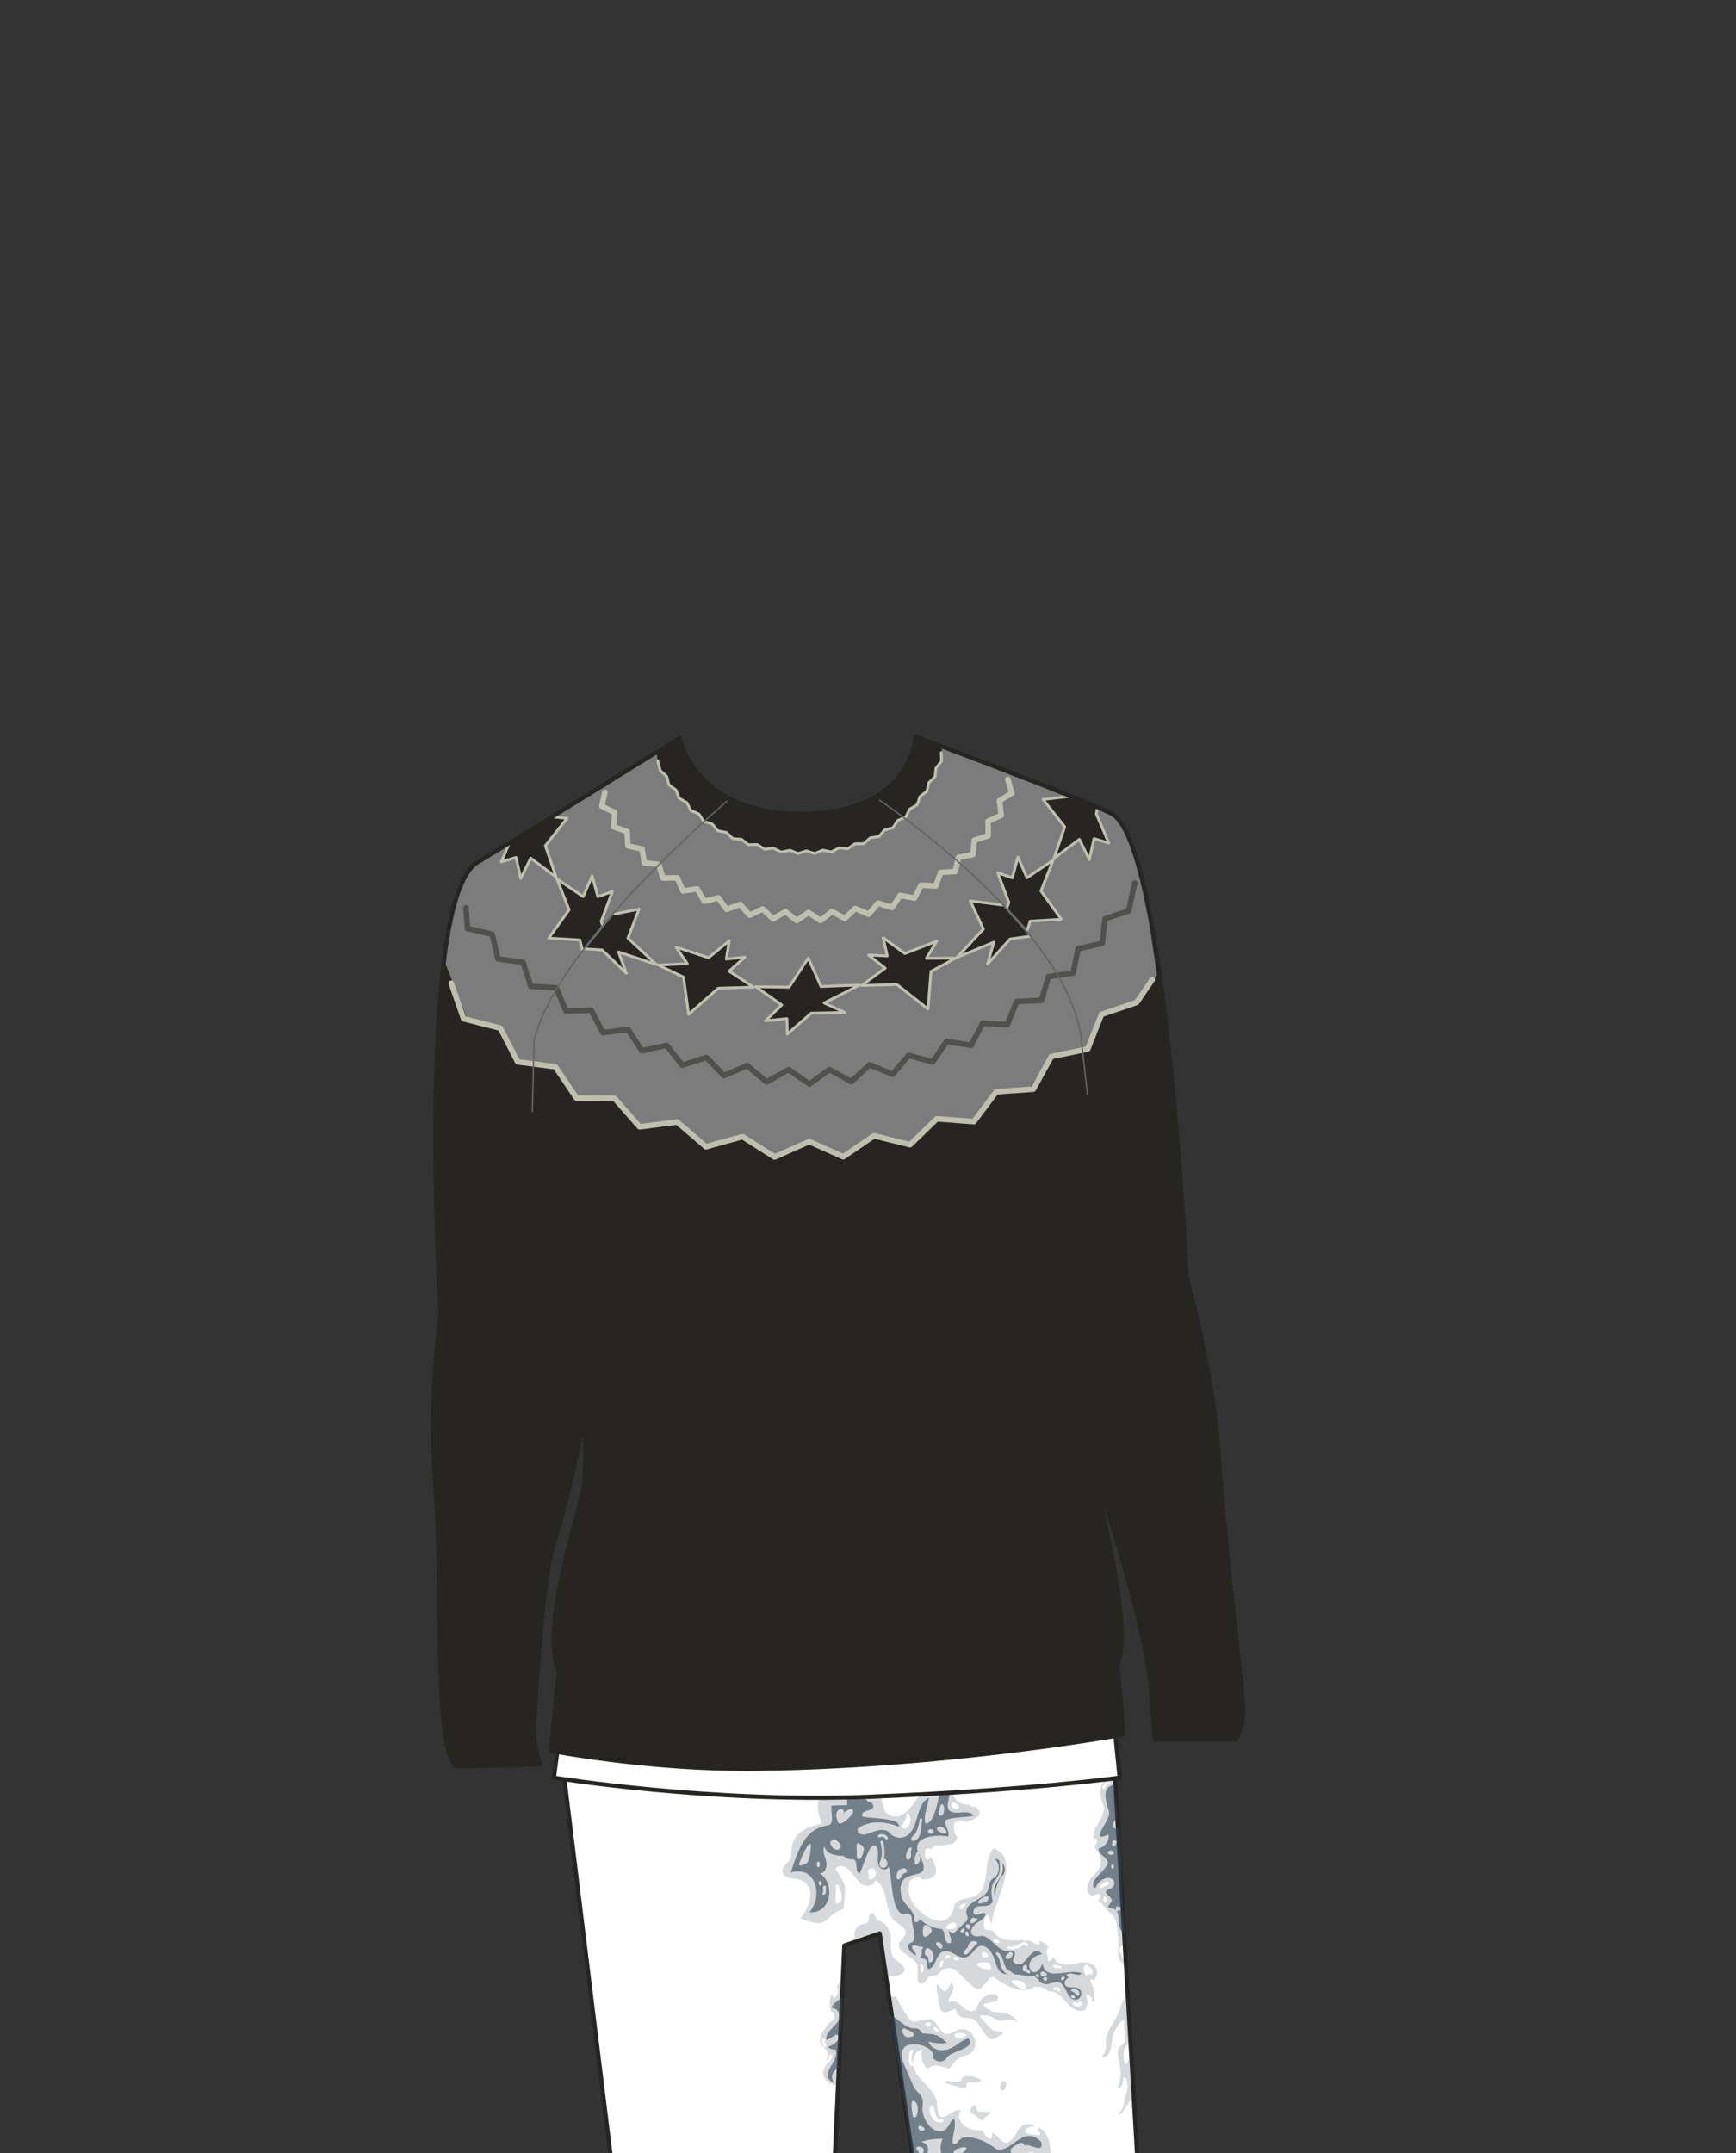 <svg xmlns="http://www.w3.org/2000/svg" width="1250" height="1550" viewBox="0 0 1250 1550"><rect x="0" y="0" width="1250" height="1550" fill="#333333" stroke="none"/><title>s03e01-01</title><polyline points="800.98 1248.13 821.08 1590.37 662.38 1588.52 633.48 1391.91 607.96 1400.59 599.12 1596.83 445.18 1596.61 404.44 1264.52" fill="#fff" stroke="#262521" stroke-linecap="round" stroke-linejoin="round" stroke-width="3"/><g opacity="0.2"><path d="M778,1412.88c-7.44,1.72-16.49,3.66-19.88-4.78.39,1.67-2.65,5.42-3.63,2.65a8.84,8.84,0,0,0-.88-4.58c-.76-.8.35-1.72.29-2.59a1,1,0,0,1,1.43-.89,12,12,0,0,0-7.16-5.46c2.59,6.22-4.81.72-6.85-.23-1.45-.52-4.48,1.08-5-.45-7.72.85-18.46.72-21.45-7.12-8.31,1.68-7.18-4.7-4.94-10.11,2.25-2.92,2.66,4.45,4.27,5.51.38-15.14,22.42-45.95,1.31-54.27-8.48,9.34-1.82,28.27-13,34.17-5,2.64-12.38,1.54-15.2,6.43-4,26.78-37.29,1.09-32.67-13.54-1.86-5.1,9.3-8.21,8.67-4.43,13.51-.56,12.31-7.15,6.89-16.67-.24,2.43-3.66,3.1-4.05.38-.32-1.63-.48-7.37,2.28-5.9a1,1,0,0,1,1.78.59c3.47-6.4,17.22.43,19.12-9-2.36-1.41-4.31-11.7-.29-10.79,1.42-1.8,4.33-1,6,0,6-1.77,14.92-5.13,7.44-11a5.4,5.4,0,0,1-4.69-1.61c-10.38.34-12.5-7.39-13.16-16.45-1.65-7.84-9.81-12.11-13.45-4,2.64,3.51,5.79,10.07.82,12.94-2.69-.14-2.37-6.87-3.46-9.12-7.44,8.53-16.42,33.33-30.52,22.45-1.7-2.17-1.93-5.09-2.6-7.75-3.23-12.73-19.63-19.45-31.26-14.18-7.64,13.53-21.26,4.78-12.4,29.73-15.89,3.94-22.35,8.53-22.1,24.4-1.52,3.8-6.69,6.11-6.26,10.18.59,5.52,9,4.31,14.09,6.52,10.75,5.62,5,19.81-1.15,27.07,21.8,9.45,17-3,31-6.54a139.32,139.32,0,0,0,1.14-16.46,43.33,43.33,0,0,0-7.23-12.58c8-7.06,13.82,6.83,19.06,11,3.44,2.41,9.72,1.36,9.94-2.84,10.19,5.4,5.83,22.89,14.8,30.13,8.06,5.48,9.76,7.36,2.64,14.28-3.1,8.35,10.64,10.07,12.68,16.47,1.45,4.4-1.11,11,1.81,13.5,5.24,1.34,5.71-6.59,8-5.17a8.23,8.23,0,0,1,4.29-.52c12.13-13.71,16.12,1.85,29.09,9.93,5.49.34,8.82-12.47,13-8,7.73,5.33,17.4,11.3,26.75,7.08,2-2.16,10.08-.31,11.29,2.49,11.35-1.75,14.33,16.85,26.09,13.61,2.29-1,1.7-4.23,2.69-6.23-3.35-8.3,2.37-6.4,3.34,0a5.71,5.71,0,0,0,1.19-.25,32.75,32.75,0,0,0-.13-7.1.87.87,0,0,1-.09-1,5,5,0,0,0-.22-1.54c-.79-1.32-4.65-8.71.44-5.48C793.36,1417.5,787.51,1411.82,778,1412.88Zm-92.64-114.82c1.25-1.42,5.22,1.48,5.12,3.09-1.44,2.47-6,.51-5.19-2.28A1.08,1.08,0,0,1,685.36,1298.06Zm-83.66,60.15c-.29-1.82,2.86-1.59,2.32.16,1.86,3.69,4.12,10.57-1.09,12a1,1,0,0,1-1.27-1C601.44,1365.65,602.16,1361.86,601.7,1358.21Zm28.87-9.09c-.46,3.85-6.14,6.27-4.93.39C623.07,1344.64,630.81,1342.84,630.57,1349.12Zm19.8-32.77c-2.38-2.56,3.24-6.48,2.36-9.86.06-1.64,2.45-1,2,.52C656.9,1310,654.84,1317.15,650.37,1316.35Zm14.51,102.75a1,1,0,0,1-1,1c-1.66-.18-.76-2.37-1-3.48-.06-.86-.75-2.06.45-2.44C665.53,1414.15,664.73,1417.63,664.88,1419.1Zm14.35-6.08c-1,.91-.38,3.49-2.16,3.24C674.49,1415.24,679.39,1408.48,679.23,1413Zm4.93-4.19a1,1,0,0,1-1.15.7h0c-.94,0-2.4,1.19-2.58-.53C680.53,1407.32,684.46,1406.73,684.16,1408.83Zm-2.28-20.2a1,1,0,0,1-.37-1.92C688.69,1379.27,692.94,1390.4,681.88,1388.63Zm8.18,22.19c-.39,1-3.62.09-3.48-.94C686.68,1407.92,691,1409.08,690.06,1410.82Zm5.11-38.73c-2.91.52-1.55,2.35-3.46,2.31C688.42,1372.45,696.54,1367.9,695.17,1372.09Zm11.83,34.3c.77-3.44,6.83,2,3.56,2.88-1.08-.12-3.43.37-3.31-1.31A1.65,1.65,0,0,1,707,1406.39Zm5.61,11.51c-9.24-.34-14-6.4-1-4.93a1,1,0,0,1,.93,1.19C713.44,1415,714.44,1417.63,712.61,1417.9Zm7-19.76c-.59,1.67-4.8,0-4-1.65C715.85,1395.32,720.22,1397.06,719.57,1398.14Zm19,33.52c-2.45,2.12-7.28-2.9-9.81-4.09C725.7,1424.06,740.69,1425.2,738.6,1431.66Zm-.22-30.94c-1.34-1.76-3.29.94-4.66,1.52-1.2,1.36-11.76,1.66-7.5-1.12,6.25,2,10.37-6.23,13.89-1.41C740.83,1400.79,739.09,1401.79,738.38,1400.72Zm24.4,33a1,1,0,0,1-1.19-.63v0c-.69-1-3.05.6-3.16-1.26C758.93,1429.18,765.73,1431.55,762.78,1433.67Zm.76-16.5c-1.54-.36-5.16.09-5.21-2,1-1.76,3.59.37,5.21,0A1,1,0,0,1,763.54,1417.17ZM779,1443.38c-.27.13-.56.24-.85.35-1.07,2.16-4,.44-5.43-.5h0c-1.47-1.1.58-2.58,1.65-1.34a1,1,0,0,1,1.27,0,.87.87,0,0,0,.82.17C776.82,1440.07,780.89,1442,779,1443.38Zm6.81-22a5.42,5.42,0,0,1-1.45-.37c-3.24,3.93-4.88-3.74-3.3-5.7a1,1,0,0,1,1.45-.61h0C784.71,1415.44,788.83,1419.77,785.78,1421.41Z" fill="#314251"/></g><g opacity="0.2"><path d="M603.89,1272.06l-3.75,13.45a18.17,18.17,0,0,1,4-2.44A13.23,13.23,0,0,0,603.89,1272.06Z" fill="#262521"/></g><g opacity="0.2"><path d="M811.38,1411.64c-2.36,0-3.48-2.88-3.92-4.89-3-2.49-1.29-5.28,1.46-6.74a1,1,0,0,1,1.49-.25h.06c-2.43-31.62-8.16-106.72-8.31-121.09-11.7,3-11.41,12.46-7.44,21.7.93,6.64-4.83,12.52-7.32,18.67,1.43.6.74,1.57-.16,2.36-.26.74.17,1.42.52,2.11,3.87.06,2.33,4.37-.26,5.34,6.5,8.63,7.49,14.24-.84,22.17-4.06,3.83-6.26,14,1.22,13.8,3.32-3.16,7.12.43,2.37,3.09a38.44,38.44,0,0,1,8.77,9.57c6.12,1.08,6.12,18.65,6.3,24-.81,5.06-.44,12.89,6.22,12.29C811.53,1413.53,811.47,1412.8,811.38,1411.64Zm-14.46-43.43c-.56,2.66-3.45.31-2.23-1.4C794.5,1363.81,797.76,1366.29,796.92,1368.21Zm1.08-11.47c-1.5,1-3.38,1.37-4.83,2.49-1.09.68-2.14-1.09-1-1.73.15-.55.7-.71,1.19-.78,1-.52,1.77-1.57,2.91-1.92C797.47,1354.26,799.43,1355.65,798,1356.74Zm1.19-73.19c-.73,1.13-2.45,1.46-3.12,2.78-.42.68-.54,1.85-1.63,1.58C791.44,1286.58,799.07,1279.6,799.19,1283.55Z" fill="#314251"/></g><g opacity="0.2"><path d="M752.83,1535.91a14,14,0,0,0-4.19-4.09c-.56.39-1.09.84-1.66,1.23.25.59,1.21.89,1,1.62,1.13.63,1.72,2.63-.13,2.52-1.64-.22-5.63-.33-7.87-1.33a1,1,0,0,1-1.28-1.3c-.76-3.28,3.51-3,5.49-3.91.07-.24.14-.48.22-.71-13.53-4.16-11.61,11.75-20.07,12.62-4.07-.49-5.95-5.85-10-7,1,7.77-5.36,2.84-6.26-1.47a84.76,84.76,0,0,1-8.54-1.11c-6.12-1.38-12-9.08-7.43-13.37-6-4.07-16.64,15.54-17.44-5.37-1.25-11.23-15.09-16.4-17.08-27.32-4,3.7-4.21-12.36-.48-11.28a1,1,0,0,1,.35,1.37c-1.14,2.86-1.64,6.45,0,9.19-.44-4.71,2-9.91,6.59-10.74a13,13,0,0,0,3.4,13.45h1.59c1.47-3.37,11.45-.95,14.3.55,5.57-5.61,4.44-8.24,13.5-10.09,10.84-4.89,4.29-21.79-7-18.06-14,7.8-10.36-1.42-19.05-7.52-14.22-.06-12.31,7.37-21.8-9.31-3.64-4.91-2.41-8.87-8.11-6.69,4.31,32.87,17.46,124,17.57,124.81,31.71.2,66-.29,97.79-4.43C756.73,1550.49,757,1542.31,752.83,1535.91Zm-65.36-71.25c.72-1.5,9.77-1.54,8,1.27-1.68,1.52-7.61,2.93-7.81-.25A1,1,0,0,1,687.47,1464.66Zm-15.34-4.83c1-1.45,4.75,1.29,3.56,2.66C675.05,1463.51,671.25,1460.77,672.13,1459.83Zm-5.67-2.6c1-2.5,5.66-.45,2.88,1.41a1,1,0,0,1-1.34.4l.1,0C667.3,1458.84,666,1458.27,666.46,1457.23Zm12.23,70.36c-9.52,3-12-14.7-6.36-11,.83,2.72.88,5.77,2.54,8.17a2.79,2.79,0,0,0,3.29.91A1,1,0,0,1,678.69,1527.59Zm72.25,25.93c-.47,1.35-1.92.44-2.77,0-1.33.29-2.55,1.36-4,.53-1.28,0-3.1,0-3.78-1.28-3.06-.56.6-4,2.38-3.23C744.73,1549.51,750.72,1551.57,750.94,1553.52Z" fill="#314251"/></g><g opacity="0.2"><path d="M603.42,1428.68a18.15,18.15,0,0,0-.87,1.77c1.9,2,0,10.08-3.08,6.68a4.41,4.41,0,0,1-.84-1.19,18.57,18.57,0,0,0-.18,12.14c4.14,1.25,2.59,6.61-.89,7.62-18.33,21.88,5.9,15.6-3.31,28.57.67-.64,1.73-1.6,2.15-2.13a3.67,3.67,0,0,0,.86-2.14c.07-1.28,2.07-1.29,2,0,0,4.33-5.85,5.69-5.74,9.94a.9.9,0,0,1-.94,1c-.34,5.61,4.76,10.44,10.27,10.19.26-4.4,3.17-64.7,3.3-74.45A17.08,17.08,0,0,0,603.42,1428.68Zm-8.64,44.73c-2.52,1.47-3.91-5.26-1.64-5.74,1.67.16.68,2.27,1,3.34C594.36,1471.86,595.65,1472.5,594.78,1473.41Z" fill="#314251"/></g><g opacity="0.6"><path d="M722.69,1349.12a7.48,7.48,0,0,0-1-7.95c3.13,11.72-8.48,12.78-5.29,24C717,1359,718.28,1353.6,722.69,1349.12Z" fill="#262521"/></g><g opacity="0.6"><path d="M678.42,1400.46h0s0,0,0-.06Z" fill="#314251"/></g><g opacity="0.6"><path d="M776.11,1431.32c-3-1.35-7.63.51-9.19-2.4-1.07-2,.68-4.21,2.84-5.27a2.86,2.86,0,0,1-.73-.7,1,1,0,0,1-1.1-1c1.71-2.64,6.58,0,9.31-.23a5.52,5.52,0,0,0,1.58-1c-8.47-4.19-26.52,6.53-28.09-7.22-6.7,16.32-17.41-3.37-.55-6.65-4.81-6.8-10.31,3.67-13.91,6.58-2.58,1.7-7.3.38-6.82-2.68,1.43-3.32,3-6.26-2.16-6.1-8.88,1-12.64-9.56-19.94-11.11-7.63,2-11.06-2.47-4.93-8.49,2.77-2.08,6.53-3.69,7.24-7.08-1.41-2.32-5.07,1.37-7.57.32s-.72-5.08,1.84-5.77c3.77-.77,8.63.65,10.88-3.42-4.23-19.24,8.1-13.06,4.69-29.88a6.37,6.37,0,0,0-3.31-1c4,3.2,4,10.27,0,13.47-3.54,1.67-4,5-4.54,8.53-2.31,7.58-17.55,8.38-15.66,17.91.93,2,1.26,4.14-.77,5.58l-7.54,7.19c-1.49,1.92-3.05,0-4.51-.8.06,2.79,2.48,5.31,1.44,8.21-.87,1.77-3.3,0-3.69-1.38-.75-2.72-.76-5.84-2.54-8.17a24.56,24.56,0,0,1-15.92-7.14,3.13,3.13,0,0,1-3.14,2.17c-1.79-.32-.75-3-1.12-4.24-1.46-5.72-8.37-9-9.3-15.17-4.26-24.29,26.16-5.4,12.84-29.38a5.4,5.4,0,0,0-.4.75c2.44.36.76,5.1-.52,6.1-3.69,2.88-2.06-7.9.06-8.9-3.6-11.41,14.22-12.29,21.67-10.69,2.23-3.83-4.54-9.79-.89-12.31,6.19-1.75,13-1.62,19.36-2.68-1.87-3-6.23-2.73-9.74-2.34-20.1,1.38,2.55-17.33-13-30.44,0,2.25-.13,4.49-.32,6.74a3,3,0,0,1,.75,1.14c4.66.43.17,16.25-1.4,4.65-1.07,5-4.39,27.51-11.08,25.44-1.42-5.64,2.09-12.31,2.55-18.21-8.69,4.89-7.22,17.19-12.75,24.44-4.51,6.1-11.93,5.49-16.3,0-4.4-2.91-10.13-.16-15.15,1.48-2.78,1.41-8.13.35-6.91-3.56,7.87-6.39,20.65-5.39,29.56-1.43,1.74-6.77-21.5-5.72-26.42-7.56-1.35-4.49,6.3-3.45,7.77-6.25,1.08-2-1.41-4.64-3.44-3.73l-1.09-1.94c-3.74-1.59-5.69-7.06-9.74-6.74-4.29.35-4.87,6.38-4.16,10.62l-11.39.27c-.95,4.27,2.94,13.88-3.29,14.47-16.76,2.35-21.38,20.09-26.1,33.73,17.93-5.36,23.66,16.57,13.47,28.63,15.59,1.2,19.09-20.55,7.15-28.29,3.69.93,5.87-4.34,5-8.05s-3-7.58-1.46-11.07c2,6.24,8.48,6.63,13.85,6.81,2.77,2.41,3.72,2.37,7.2,2.55,3.67,1.44.56,9.18,4.4,10,2.35-3,7.66-26.31,12.5-18.59,2.23,4.46-1.34,10.74,2.35,14.67,1.77,1.82,5.64,1.39,6-1.11,2.81,7.89,1.66,33.09,10.68,34.51,2.78-.46,5.9-.7,5.94,2.92-.06,5.38,4,12.77.52,17.29-6.54,1.55-1.35,7.82,2.55,9.52a6.12,6.12,0,0,1-.2-1.83c-3-2.68-4.36-7.44,1.44-4.9,1.36.22,5.47.14,3.16,2.2-.12.32-.23.65-.33,1a4.89,4.89,0,0,1-1.19,4.92c8.82,1.81,2.77,5.19,6.2,8.4,5.5-1.57,5.23-10.88,10.63-12.77s10.72,5.73,16.32,4.22c4.94-1.34,7.25-9.25,12.27-8.21,11.47,3.82,6.57,20.84,17.54,20.32-6.29-3.2-3.78-9.49-7.83-13.89a1,1,0,0,1,.83-1.78c3.63,1.86,3.85,7.09,5.67,10.4,1,2.88,4.47,3.07,6.06,5.36a43.18,43.18,0,0,1,10.27,1.78c1.91-.77,4.17-1.46,5.51.67.62.83,2.7,1.12,2.17,2.52,5.2,4.08,8,1.28,13.33.49,6.31.53,6.29,12.51,12.61,12.85C778.76,1439.93,780.4,1433.17,776.11,1431.32Zm-71.63-62.53c1.45-2.32,9.31-6.54,6.71-.56C710.57,1369.51,702.87,1371.88,704.48,1368.79Zm-28.12-65.67c1-6.27,3.7-5,3.43.54C679.42,1308.7,674.47,1308.3,676.36,1303.12Zm-.94,12.22c1.47-.66,4.78.18,5.14,1.85,1.72.8.79,3.88-1.08,2.75C677.6,1319.35,672.88,1317.87,675.42,1315.34Zm-7.11,2.66.1-.24a1.39,1.39,0,0,0-.06.13c.47-1.38,4.11-1.41,3.67.43,1.38,2.69-5.09,2.33-3.67-.43C668.34,1317.93,668.32,1318,668.31,1318Zm-85.12,17.14c-.58,2.32-.64,5.35-3,6.64-1.26.51-5.38,2.66-4.79-.19C577.44,1336,586.3,1316.86,583.19,1335.14Zm9.14,27.57s.19-.34.06-.12a4.7,4.7,0,0,0,.29-1.1h0c.35-1.24-.79-3.67,1-4a1,1,0,0,1,1,1c-.08,1.62.61,6.06-2,5.54A1,1,0,0,1,592.33,1362.71Zm-2-8.6c1.55-.19,2.06,3.4.38,3.46C589.46,1357.54,588.92,1354.28,590.35,1354.11Zm-.1-10.84a1,1,0,0,1-1.71.71c-.51-.39-.22-2.14-.29-2.68a1,1,0,0,1,2,0Zm15-13.46c-2,5.31-10.24-2.1-6.15-5C600.65,1322.36,606.13,1327.55,605.27,1329.81Zm-1.12-17c-1.79-2.65-3.14-7.47-.27-9.8,1-.57,3.14-.94,3.52.44.84.51.14,1.44-.06,2.13,1.54-1.7,6.21-5.35,7.16-1.5C613.1,1307.47,607.79,1313.08,604.15,1312.82Zm17.61,19.65c-.28,4.89-5,10-4.83,1.76.41-.92-1.25-9,1.72-7C620.58,1328.43,622.82,1329.93,621.76,1332.47Zm16.72,11c-2.92,3.11-6.75.07-4.58-3.62,1.72-4.45,1.28-9.32,0-13.81,3.1-4.61,3.6,10.4,2.53,12.09C638.67,1338.39,639.67,1341.91,638.48,1343.51Zm.4-19.32c-1.23.69-1.57-1.21-2.51-1.49a4.56,4.56,0,0,0-3,.16,1,1,0,0,1-1.23-.7c-.14-1.92,3-1.68,4.29-1.52S640.39,1322.84,638.88,1324.19Zm20.64-4.83a27.73,27.73,0,0,0,2.66-9.43c.42-1.4,2.41-.54,1.89.78-1,4.88-.28,14.1-6.81,14.81C654,1324,658.57,1320.93,659.52,1319.36ZM653,1333.62c.68-1.17,1.27-4,3.05-3.46.83.47.38,1.34.07,2-.53,2.07.66,4.9-1.3,6.44C651.86,1339.8,652.1,1335.28,653,1333.62ZM647.26,1353c-3.53.72-1-8.34,1.64-7.25,3-2.4,6.51,1.89,2,3C649.29,1349.63,649.08,1352.17,647.26,1353Zm19.45,33c1.91-.19,4.64,2.31,4.15,4.37-.88,1.66-3.87,5.11-5.79,3.62C664.08,1392.81,664.2,1384.43,666.71,1386Zm3.64,26.61c-2.57,1.28-1.34-2.58-2.08-3.73-.83-.77-2.19-1.13-2.33-2.42s.43-4.33,2.13-4C671.69,1403.32,674.13,1410.16,670.35,1412.62Zm8-10.24c-1.26,1.42-3.25-1-4.12-2-1.37-3.48,3.76-2.26,4.19.07A1.7,1.7,0,0,1,678.34,1402.38Zm20.82-20.59c.56-.86,2.19-1.93,2.85-.65C708.17,1380,696.43,1389,699.16,1381.79Zm-3.7,4.32c1.42-2,4,.2,2.72,2.16C697.13,1389.79,695.05,1387.32,695.46,1386.11Zm-.14,4.61a1.06,1.06,0,0,1,1.73,1c.81.76.67,2.59-.74,2.29A2.51,2.51,0,0,1,695.32,1390.72Zm-2.74-1.57c1-2.12,3.07-.1,1.52,1.36C692.85,1392.54,690.15,1390.29,692.58,1389.15Zm10.55,10.62c-2.84,2-4.38,5.62-7.38,7.39-3.54-.08-.47-4.2,1.11-5.13C697.72,1395.41,705.81,1397.14,703.13,1399.77Zm25.83,7.89c-1.44,4.25-7.51,3.06-3.64-.91,1-.36,1.72-2.2,2.84-1.25C729.25,1405.56,729.5,1406.86,729,1407.66Zm12.77,12.63c-1,1.33-2.43-.4-3.22-1.12-2.54,1.78-2.89-4.64-.49-4.44,1.42-.7,1.53,1.29,1.5,2C739.58,1418.25,742.42,1418.65,741.73,1420.29Zm6.46,2.64c-.51,1.49-2.31.36-2.39-.79C746,1420.24,748.52,1421.51,748.19,1422.93Zm1.64-.68a1.59,1.59,0,0,1-.06-2.52l-.14.1.2-.15-.06,0c1.63-1.4,6.65,2.78,2.68,2.65A1.87,1.87,0,0,1,749.83,1422.25Zm4.1,2.49a.82.82,0,0,1-.12.2c.17,1.86-2.68,1.24-2.56-.32C751,1422.84,754.61,1422.93,753.93,1424.74Zm11.93.4c-1.6,1.84-2.73-1-.88-2C766.47,1422.07,767.33,1424.39,765.86,1425.14Zm8.13,13c-.54,1.19-2.31.44-2.81-.44a1,1,0,0,1,1.67-1.07l0,0C773.45,1436.83,774.41,1437.19,774,1438.11Zm2.92-1.71c-.88,1.24-2-.17-2.55-1a12.32,12.32,0,0,0-1.36-1.28l.06.06a1.89,1.89,0,0,0-.75-.4,1,1,0,0,1-.93-1.48C773.08,1430.14,778.92,1433.62,776.91,1436.4Z" fill="#314251"/></g><g opacity="0.6"><path d="M600.34,1499.37c-2.27-3.7-1.1-8.95,3.37-10.21-.22-17.2,3.59-34.11,2.67-51.35-2.52,2.29-6.88,4.34-7.54,7.85,5.28.12,7.26,6,4.27,10-2.71,4.16-8.7,7.26-8.18,12.88,2.86-.42,4.88-2.59,7.22-3.92,5.25,2.58-2.44,8.24-6.06,8.88,1.25,1.8,3.43,1.78,5.33,2,4.11,8-13.19,18.42-1,24Z" fill="#314251"/></g><g opacity="0.6"><path d="M808.54,1373c-1.39-19,0-38.22-2.86-57.16-7.31,2.07-4.35-4.53-.93-7.36-1-8-2-15.91-2.3-23.93-10.58,2.82-5.29,13-3.87,20.21,1.31,5.54-15.48,22.85-.35,15.94a9.22,9.22,0,0,1-7.11,10.09c-1,4.31,7,6.36,6.55,10.75-.84,4.73-15.37,13.58-9,17.83,4.54-11.2,18-8.19,12.31-.3-10.14,3.49-.58,4.69-.43,9.4-1.56,2.92-5,5.1.58,5.5,7.95,2.07.67,15.46,9.06,17.15Q809.1,1382.07,808.54,1373Zm-9.19-37.76a1.45,1.45,0,0,1-.15-2.9c1.49-.62,4.45,2,1.95,2.6C800.74,1335.61,800,1335.18,799.35,1335.24Zm2.77,9.1c-.48,2-2.48.73-2-1C800.61,1341.38,802.61,1342.62,802.12,1344.34Zm.46-15.3c-2.84,1.82-2-6.12.46-3.94C805,1325.45,803.33,1328.14,802.58,1329Zm5.79,46.35c-.75,1.15-2-.07-2.87-.5-2,3.79-3.42-3.92.13-2.24C806.54,1373.44,809,1373.8,808.37,1375.39Z" fill="#314251"/></g><g opacity="0.6"><path d="M749.75,1542.09c-13.2-13.3-21.86,8.71-32.28,5.13-4.78-3.54-9.74-6.61-15.74-7.81-5-1.8-9.85-1.2-12.6,3.39-7.5,4.3.76-11.09-2.28-17.57-3.05,2.35-3.84,7.1-7.32,8.75-8.75,2.71-15.53-8.83-15.38-16.5,1.63-10.48-3.53-9-6.88-16.56l-6-14.05c-10.73-23.59,24.75-15,20.37-5.45,2.84,3.48,7.88,3.73,10.24-.22,2.67-4.48,21.87-6.71,15.4-13.6-5.73,1.12-10,7.24-16.1,8.07-5,1.14-11.22-1-12.53-5.91a30.73,30.73,0,0,0,13.21,1c-8-7.49-9-5.78-17.84-7a5.9,5.9,0,0,0-6.42-3.51c-6.42-.53-11-7.46-16.78-9.53,5,34.3,12,68.23,16.39,102.68,8.49,5.43,16.73-8.78,6.09-11.37a40.77,40.77,0,0,1,15.45-2.2,15.05,15.05,0,0,0,3.07,17.14c24.22-16,30,1.7,46-7.2a4.73,4.73,0,0,1,.69-.86c-4.86-.22,7.51-8.54,7.89-5.67a1,1,0,0,1,1,1.43C741.54,1542.57,751.68,1551.28,749.75,1542.09Zm-100.51-80a1,1,0,0,1,.7-.66,1.06,1.06,0,0,1,1.29-1.16c1.91,1.32,6.42,1.9,6.64,4.34.44,1.25-1.29,2-2.29,1.57-1.77,1.69-5.31-.6-5.54-2.84A1,1,0,0,1,649.24,1462.09Zm8.26,61.73c-.52-1.48-2.41-12,.11-11.37C663.05,1513.3,660.77,1527.39,657.5,1523.82Zm7.65,24.35c.27,1.68-3.12,5.82-3.52,2.52a2.85,2.85,0,0,0-.7-2.4C656.76,1544.68,665.16,1544.16,665.15,1548.17Zm.61-14.85c-.23.68-1.07.64-1.65.62-1.25,1.26-2.93-1.3-2.89-2.51C661.64,1529.07,666.26,1531.6,665.76,1533.32Zm29.83,14.21c-1.28,1.8-8.7,7.7-9.56,3.91.32-2.27,2.3-4.83,4.7-4.8C692,1545.85,696.88,1544.75,695.59,1547.53Z" fill="#314251"/></g><g opacity="0.2"><path d="M674.52,1428.26a25.4,25.4,0,0,0,.6,7.41l1.61,8.86a5.8,5.8,0,0,0,1.21,3.09,4.37,4.37,0,0,0,4.27.81c1.47-.39,2.8-1.19,4.24-1.65a1.94,1.94,0,0,1,1.55,0c.69.39.73,1.34.94,2.1.64,2.31,3.31,3.37,5.68,3.67s4.94.22,6.94,1.54a11.18,11.18,0,0,1,2.87,3.17l4.7,6.73c1.25,1.81,2.79,3.78,5,4,3.08.27,5.34-3.11,8.4-3.61-1.57-2.53-5.54-1.65-8.13-3.13a9.55,9.55,0,0,1-2.3-2.1l-6.84-7.76a14,14,0,0,1,9.91,1.2c1.7.9,3.3,2.18,5.22,2.33,1.64.14,3.21-.59,4.82-.9a10,10,0,0,1,7.73,1.76,15.16,15.16,0,0,0-10.84-6.81c-2.39-.32-4.87-.11-7.19-.8a19.18,19.18,0,0,1-6.25-3.76,1.2,1.2,0,0,1-.46-.54c-.2-.59.48-1.06,1.05-1.29a21,21,0,0,1,4.46-1.19,11,11,0,0,0,3.32-.78,2.77,2.77,0,0,0,1.67-2.72c-.26-1.54-2.14-2.18-3.7-2.18a11.72,11.72,0,0,0-10.66,7.19c-.52,1.29-.83,2.73-1.8,3.73-1.7,1.78-4.73,1.41-6.84.13s-3.73-3.26-5.79-4.61-5-2-6.9-.41c-.18-2.57,1.54-4.83,2.68-7.14s1.52-5.59-.6-7l-2.81,4.3c-.53.81-1.27,1.72-2.23,1.61a2.57,2.57,0,0,1-1.41-.9,50.54,50.54,0,0,1-3.75-4.26" fill="#314251"/></g><g opacity="0.2"><path d="M702.18,1495.05l-4.79-.34a8.43,8.43,0,0,0-2.88.12,2.9,2.9,0,0,0-2.08,1.83,4,4,0,0,1-.33,1.15,2,2,0,0,1-1.64.66,39.06,39.06,0,0,1-8.23-.29c-.55-.07-1.27-.07-1.47.45s.55,1.11,1.19,1.31l9.48,3a6.8,6.8,0,0,0,2.55.45,2.3,2.3,0,0,0,2-1.38c.27-.82-.06-1.83.5-2.49a1.94,1.94,0,0,1,1.13-.54c2.29-.43,4.69.42,7-.16.85-.22,1.8-1.11,1.29-1.84a1.48,1.48,0,0,0-.61-.43,9.4,9.4,0,0,0-2.64-.76" fill="#314251"/></g><g opacity="0.2"><path d="M702.65,1515.46a8.36,8.36,0,0,0-3,1.66,2.87,2.87,0,0,0-.77,3.14,4.19,4.19,0,0,0,1.42,1.45l5.8,4.28a1.87,1.87,0,0,0,1,.47c.8,0,1.26-.87,1.74-1.52,1.15-1.55,3.34-2.15,4.29-3.83a.64.64,0,0,0,.11-.46c-.08-.28-.46-.34-.75-.34l-7.11,0a2,2,0,0,1-1-.17,1.67,1.67,0,0,1-.57-.58,6,6,0,0,1-1-3.66" fill="#314251"/></g><g opacity="0.2"><path d="M721.27,1498.33c.24,1.06-.37,2.09-.82,3.09s-.67,2.31.15,3a1.91,1.91,0,0,0,2.31,0,4,4,0,0,0,1.33-2.06,4.37,4.37,0,0,0,.2-2.5,2.18,2.18,0,0,0-1.73-1.66" fill="#314251"/></g><g opacity="0.2"><path d="M615.78,1395.93a7.85,7.85,0,0,1,4.67-10.53c1.49-.42,3.25-.47,4.24-1.65.81-1,.79-2.35,1-3.59s.92-2.66,2.18-2.73c2.06-.14,2.4,3,3.83,4.46a9.21,9.21,0,0,0,3,1.64c4.51,2.09,6.57,7.47,6.77,12.44.18,4.5-.69,9.47,1.92,13.14,2.08,2.93,6,4.34,7.58,7.55a3.06,3.06,0,0,1,.37,1.95,3.46,3.46,0,0,1-1.56,1.94,13.2,13.2,0,0,1-9,2.28,3,3,0,0,1-1.53-.5,3.32,3.32,0,0,1-.94-1.66c-2.69-8.59-2.34-17.89-5-26.49a2.72,2.72,0,0,0-.87-1.5,2.76,2.76,0,0,0-1.78-.3,38.14,38.14,0,0,0-13.66,3.55" fill="#314251"/></g><g opacity="0.2"><path d="M811.34,1485.59a1,1,0,0,1-1.86-.51c-.42-3.69-1-7.78.92-11.21.79-1.44,2.42-2.3,3.6-3.44l-1.68-32.35c-3.17,0-4.47,4-5.41,7-2.25,7.29-7.3,13.4-10.06,20.52a9.8,9.8,0,0,0-.78,3.23,20.84,20.84,0,0,0,.3,2.7,11.84,11.84,0,0,1-3.17,9.36c2.64.42,5.09-1.78,6.08-4.26s1-5.24,1.37-7.89a24.64,24.64,0,0,1,8.52-15.09c.32,3.66.63,7.31.94,11,.18,2.12.31,4.45-1,6.15-.75,1-1.9,1.63-2.72,2.57-2.43,2.79-1.25,7-.51,10.66,1.27,6.19,1.76,13.81-1.32,18.67,1.46,1.13,3.45-.79,3.78-2.61s.1-3.93,1.41-5.23c3,3.8,2.42,9.38.66,13.92s0,8.83-5.46,13.51c1.82.42,3.33-1.37,4.34-3l6.69-10.41L814.45,1479A22.89,22.89,0,0,1,811.34,1485.59Z" fill="#314251"/></g><path d="M800.54,1223.65l5.66,56.15s-67.06,9.28-180.87,13.77-226.51-13.77-226.51-13.77l4.64-34.94Z" fill="#fff" stroke="#262521" stroke-linecap="round" stroke-miterlimit="10" stroke-width="3"/><path d="M877.22,1043.63C873.39,987.76,854.34,919,854.34,919s-14.59-307-52.89-331.94c-10.88-7.1-142.29-56.21-142.29-56.21s-2.49,55-82.84,55c-65.09,0-82.1-39.23-86.22-51.38a11.08,11.08,0,0,1-.74-2.59c-1.05.65-100.94,62.69-145.44,89.5-44.74,27-26.68,324.28-26.68,324.28a619.73,619.73,0,0,0-3.6,128.12c5.53,68.42-1.88,179.2,14.45,197.94l61-1.5s-5.6-14.35-4.65-27c2.27-30.23,5.53-104.27,15.36-135.22s21.44-88.32,21.45-88.33c.48,23.68.29,42.23-1,50.32-3.59,21.92-31.66,102.79-17.77,133.08-3.34,29.28-5.69,57.35-5.69,57.35s71,13.9,148,13c137.52-1.66,264.08-24.63,264.08-24.63s-1.48-25.35-4.53-50.16c9.94-22.62-4.2-83.52-17.91-143,17.07,47.16,40.24,126.63,42.46,162.32,1.64,26.39,2.88,34.37,2.88,34.37h58.1s4.49-6.67,5.3-18.89S882.8,1124.89,877.22,1043.63Z" fill="#262521" stroke="#262521" stroke-linecap="round" stroke-linejoin="round" stroke-width="3"/><path d="M824.27,641.43c-1.92-8.16-5-34-22.81-55-47-22.15-123.24-48.55-123.24-48.55l-.29,10.35L674,552.92l0,5.86-5.69,4.65.29,6-6,3.81-2.5,6.85-5.21,2.5-2.83,5.09-5.89,2.83L643.35,596l-6.45,1.25-3.47,4.42L626.37,603l-4.23,3.24-6.53,1.63-5.1,3-7-.56-4.44,3.55-6.55-2.07-5.66,2.49-6.16-2.14-6.3,2.59-5.9-3.12-5.86,1.93-5.8-2.67h-6l-5.32-2.5-6.8-.55-4.87-4.3-6.57.45-3.87-4.64-6.66-1.47-4.3-5.1-5.78-1L503.44,586l-6.19-2.84-2.72-5.77-5.81-3.3-1.81-5.37-5.33-3.88-1.64-6.62-4.9-3.88-2.39-12.08c-41.56,25.11-94.33,56.88-132,81.15-16.59,20.4-20.18,69.67-20.18,69.67l16.92,42.45L361,740.91l10.45,22.7L399,768.28l16.87,22.36,25.11-.22L458.71,810l29.34-3.11,20.19,17.08,27-4.57,22.6,14.19,23.85-10.82,25,8.42,21.89-13.23,25.77,4.57,20.17-15.64h26.45l15.83-20.51L741,784.2l15.67-24L783,754.9l9.32-24.53,26.28-8.9L833.05,702Z" fill="#7c7c7c"/><polygon points="568.17 710.71 582.01 689.76 591.19 710.21 619.1 709.14 593.43 722.07 608.27 728.9 584.06 729.42 566.91 744.48 566.67 733.37 551.22 734.9 562.89 723.53 544.19 710.36 568.17 710.71" fill="#262521" stroke="#bfbfaf" stroke-linecap="round" stroke-linejoin="round" stroke-width="2"/><polygon points="637.38 697.01 620.46 709.5 645.83 708.79 668.23 726.44 670.35 699.42 688.12 689.72 667.08 689.93 674.5 677.55 651.57 686.5 635.97 675.14 638.88 688.21 625.37 687.55 637.38 697.01" fill="#262521" stroke="#bfbfaf" stroke-linecap="round" stroke-linejoin="round" stroke-width="2"/><polygon points="524.98 699.18 542.58 710.7 517.21 711.42 495.84 730.3 492.19 703.45 473.9 694.77 494.92 693.78 486.81 681.85 510.22 689.49 525.14 677.27 522.98 690.48 536.42 689.06 524.98 699.18" fill="#262521" stroke="#bfbfaf" stroke-linecap="round" stroke-linejoin="round" stroke-width="2"/><polyline points="473.66 547.82 475.36 554.72 480.07 558.97 481.66 565.1 486.82 568.79 489.07 574.72 494.59 577.84 497.45 583.5 503.27 586.01 506.73 591.32 512.8 593.18 516.82 598.09 523.05 599.27 527.58 603.71 533.9 604.21 538.88 608.14 545.22 607.98 550.58 611.37 556.87 610.58 562.53 613.45 568.73 612.09 574.62 614.45 580.68 612.57 586.68 614.44 592.49 612.04 598.64 613.34 604.18 610.38 610.42 611.02 615.6 607.46 621.88 607.37 626.59 603.2 632.8 602.31 636.93 597.58 642.98 595.89 646.45 590.65 652.22 588.19 654.99 582.55 660.41 579.38 662.46 573.44 667.46 569.64 668.8 563.51 673.34 559.16 673.98 552.92 677.97 548.08 677.77 541.84" fill="none" stroke="#bfbfaf" stroke-linecap="round" stroke-linejoin="round" stroke-width="2"/><polyline points="435.6 570.4 433.33 580.37 442.56 584.99 441.86 595.28 451.61 598.67 452.18 608.97 462.27 611.16 464.07 621.32 474.35 622.29 477.35 632.16 487.67 631.92 491.8 641.37 502.02 639.95 507.19 648.88 517.19 646.34 523.27 654.67 532.97 651.13 539.84 658.84 549.16 654.41 556.69 661.47 565.61 656.28 573.67 662.72 582.18 656.87 590.89 662.7 599.1 656.18 608.28 661.24 615.87 654.01 625.49 658.16 632.3 650.2 642.31 653.3 648.19 644.63 658.49 646.55 663.29 637.24 673.75 637.9 677.37 628.07 687.83 627.42 690.19 617.21 700.49 615.27 701.59 604.86 711.58 601.69 711.44 591.22 720.99 586.9 719.61 576.52 728.56 571.07 725.71 561.08" fill="none" stroke="#bfbfaf" stroke-linecap="round" stroke-linejoin="round" stroke-width="4"/><polyline points="335.51 653.54 336.68 668.49 354.43 672.57 358.57 690.31 376.61 692.79 382.24 710.11 400.43 711.07 407.5 727.86 425.7 727.26 434.2 743.38 452.27 741.17 462.2 756.45 480 752.58 491.32 766.86 508.66 761.29 521.32 774.39 538.04 767.15 551.93 778.94 567.85 770.08 582.83 780.45 597.34 770.02 612.97 778.68 626.14 766.61 642.68 773.35 654.33 759.8 671.55 764.55 681.56 749.75 699.2 752.52 707.54 736.72 725.37 737.62 732.06 721.05 749.9 720.2 754.99 703.07 772.69 700.61 776.25 683.1 793.66 679.12 795.7 661.37 812.69 655.85 817.09 635.71" fill="none" stroke="#51504c" stroke-linecap="round" stroke-linejoin="round" stroke-width="4"/><polyline points="324.93 707.81 333.85 733.45 360.32 740.2 372.78 764.5 399.88 767.98 415.18 790.6 442.5 790.72 460.55 811.22 487.64 807.73 508.34 825.56 534.66 818.28 557.72 832.92 582.69 821.85 607.17 832.75 629.31 817.67 655.32 824.09 674.55 805.43 701.26 807.47 717.33 786.02 744.06 784.1 756.99 760.63 783.24 755.22 793.11 730.31 818.49 721.68 829.62 705.38" fill="none" stroke="#bfbfaf" stroke-linecap="round" stroke-linejoin="round" stroke-width="4"/><polyline points="721.51 651.5 698.63 648.55 708.11 668.86 689.06 689.28 715.63 678.3 711.1 694 727.32 676.01 741.32 674.07" fill="#262521" stroke="#bfbfaf" stroke-linecap="round" stroke-linejoin="round" stroke-width="2"/><polyline points="740.93 656.68 735.69 657.14 736.29 651.04" fill="none" stroke="#bfbfaf" stroke-linecap="round" stroke-linejoin="round" stroke-width="2"/><polyline points="442.09 658.12 460.17 654.45 452.17 675.39 472.65 694.4 445.36 685.36 451.01 700.68 433.54 683.91 421.62 683.13" fill="#262521" stroke="#bfbfaf" stroke-linecap="round" stroke-linejoin="round" stroke-width="2"/><polyline points="408 672.4 419.23 671.15 415.38 657.41" fill="none" stroke="#bfbfaf" stroke-linecap="round" stroke-linejoin="round" stroke-width="2"/><polyline points="725.12 653.32 726.42 649.66 718.42 628.28 728.9 632 732.95 617.02 739.44 631.96 758.39 619.15 749.55 641.45 764.23 661.82 741.85 663.14 739.74 669.4" fill="#262521" stroke="#bfbfaf" stroke-linecap="round" stroke-linejoin="round" stroke-width="2"/><polyline points="771.03 573.22 751.06 575.59 766.67 595.25 758.9 617.93 777.22 604.25 784.41 618.87 787.75 603.71 798.39 606.93 789.39 585.96 790.03 582.24" fill="#262521" stroke="#bfbfaf" stroke-linecap="round" stroke-linejoin="round" stroke-width="2"/><polyline points="433.7 665.64 432.94 663.22 440.94 641.84 430.46 645.56 426.41 630.57 419.92 645.51 400.97 632.71 409.81 655 395.14 675.38 417.51 676.7 419.26 683.6" fill="#262521" stroke="#bfbfaf" stroke-linecap="round" stroke-linejoin="round" stroke-width="2"/><polyline points="366.31 608.04 360.97 620.49 371.61 617.26 374.95 632.43 382.14 617.81 400.46 631.49 392.69 608.81 408.31 589.15 398.96 588.15" fill="#262521" stroke="#bfbfaf" stroke-linecap="round" stroke-linejoin="round" stroke-width="2"/><path d="M523.39,576.89S399,682.34,384.55,749.72l-1.26,50.56" fill="none" stroke="#636363" stroke-linecap="round" stroke-linejoin="round"/><path d="M633.43,576.16s133.28,89.2,145,170.32L783,788.3" fill="none" stroke="#636363" stroke-linecap="round" stroke-linejoin="round"/><path d="M489.37,531.26c-1,.65-100.94,62.69-145.44,89.5C299.2,647.71,317.25,945,317.25,945" fill="none" stroke="#262521" stroke-linecap="round" stroke-linejoin="round" stroke-width="3"/><path d="M854.35,918.39s-14.59-306.95-52.89-331.94c-10.88-7.1-142.29-56.21-142.29-56.21" fill="none" stroke="#262521" stroke-linecap="round" stroke-linejoin="round" stroke-width="3"/></svg>